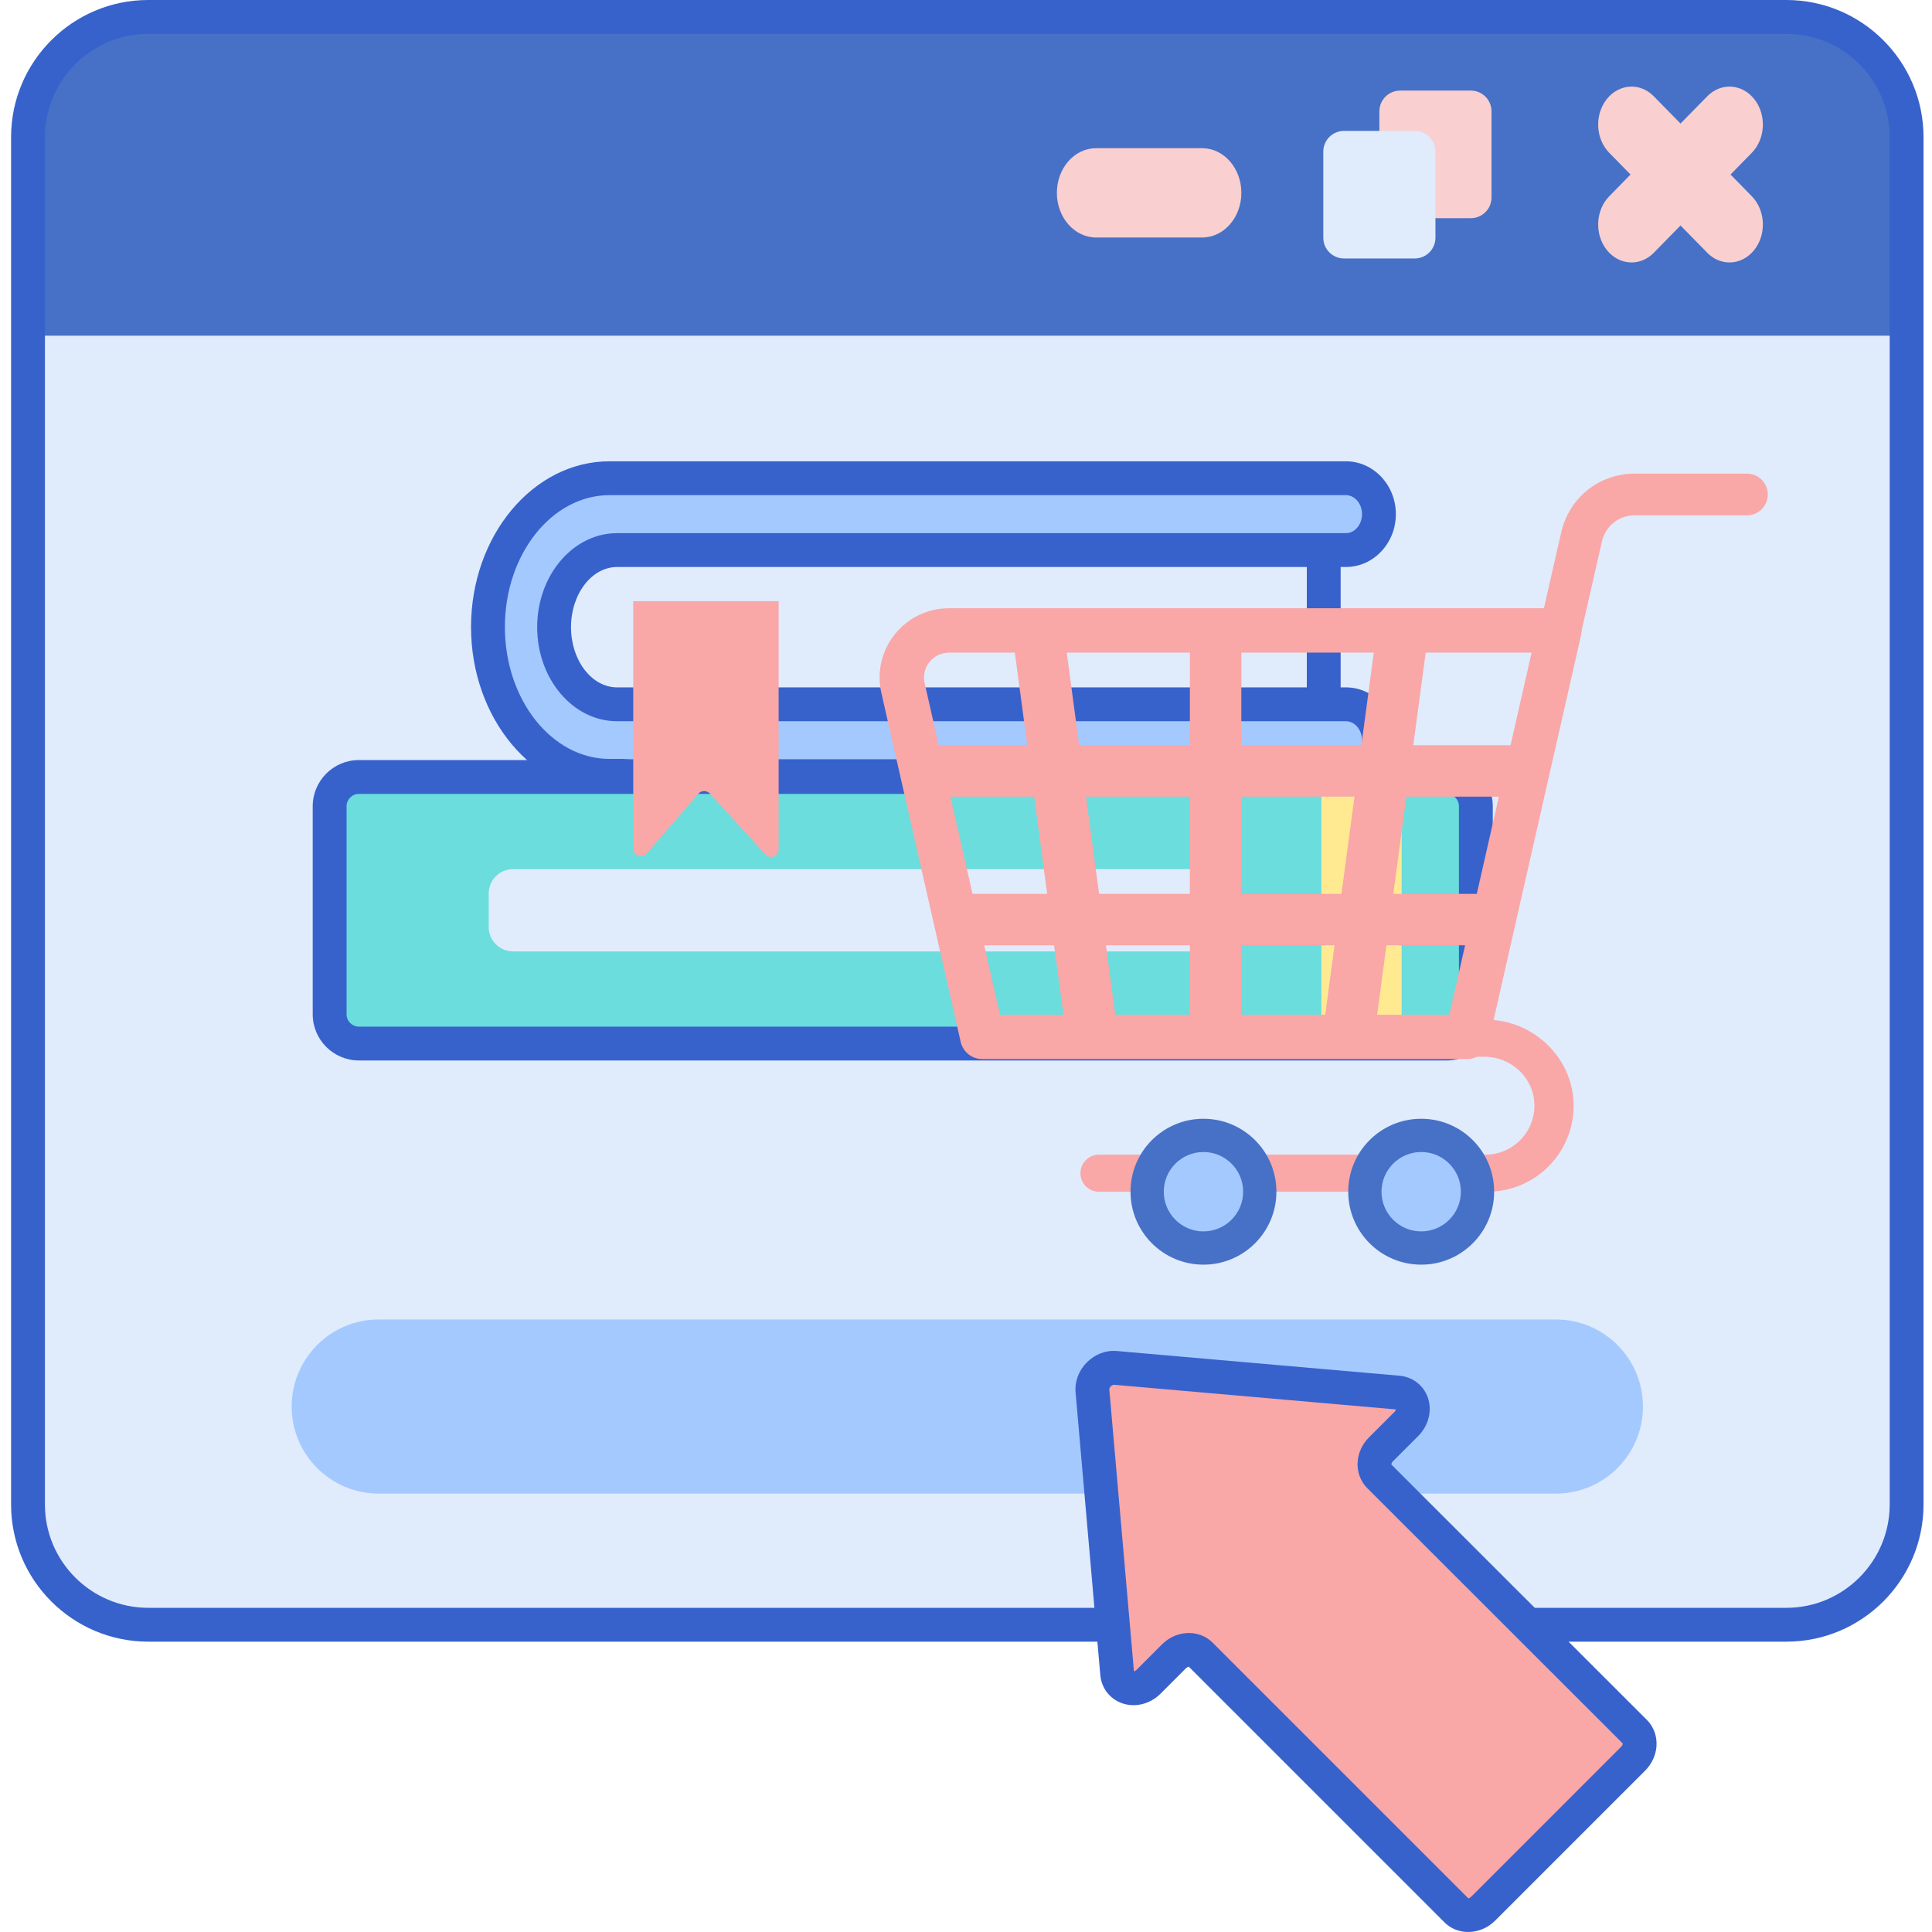 <svg height="456pt" viewBox="-2 0 456 456.618" width="456pt" xmlns="http://www.w3.org/2000/svg"><path d="m419.891 384h-387.16c-15.699 0-28.422-12.723-28.422-28.422v-323.156c0-15.699 12.723-28.422 28.422-28.422h387.16c15.695 0 28.418 12.723 28.418 28.422v323.156c0 15.699-12.723 28.422-28.418 28.422zm0 0" fill="#e0ebfc"/><path d="m448.309 65.051v-32.551c0-15.738-12.688-28.5-28.34-28.5h-387.32c-15.652 0-28.34 12.762-28.34 28.5v46.836h444zm0 0" fill="#4671c6"/><g fill="#f9cfcf"><path d="m406.691 41.25 5.027-5.129c3.242-3.309 3.516-8.98.609-12.668-2.914-3.688-7.891-4.004-11.137-.691l-6.316 6.438-6.316-6.438c-3.246-3.309-8.227-3-11.137.691-2.906 3.688-2.633 9.359.609 12.668l5.027 5.129-5.027 5.129c-3.242 3.309-3.516 8.98-.609 12.668 1.562 1.98 3.715 2.984 5.879 2.984 1.871 0 3.754-.754 5.258-2.293l6.316-6.441 6.316 6.441c1.504 1.539 3.383 2.293 5.258 2.293 2.164 0 4.316-1.004 5.879-2.984 2.906-3.688 2.633-9.359-.609-12.668zm0 0"/><path d="m345.309 51.566h-16.711c-2.703 0-4.898-2.195-4.898-4.898v-20.359c0-2.703 2.195-4.898 4.898-4.898h16.711c2.703 0 4.895 2.195 4.895 4.898v20.359c0 2.707-2.191 4.898-4.895 4.898zm0 0"/><path d="m281.805 56.133h-25.051c-5.125 0-9.277-4.727-9.277-10.555 0-5.832 4.152-10.555 9.277-10.555h25.051c5.125 0 9.277 4.723 9.277 10.555 0 5.828-4.152 10.555-9.277 10.555zm0 0"/></g><path d="m332.055 61.09h-16.711c-2.703 0-4.898-2.195-4.898-4.898v-20.359c0-2.707 2.195-4.898 4.898-4.898h16.711c2.703 0 4.895 2.195 4.895 4.898v20.359c.004 2.703-2.191 4.898-4.895 4.898zm0 0" fill="#e0ebfc"/><path d="m419.891 388h-387.16c-17.879 0-32.422-14.543-32.422-32.422v-323.156c0-17.879 14.543-32.422 32.422-32.422h387.16c17.875 0 32.418 14.543 32.418 32.422v323.156c0 17.879-14.543 32.422-32.418 32.422zm-387.16-380c-13.469 0-24.422 10.957-24.422 24.422v323.156c0 13.465 10.957 24.422 24.422 24.422h387.16c13.461 0 24.418-10.957 24.418-24.422v-323.156c0-13.465-10.957-24.422-24.418-24.422zm0 0" fill="#3762cc"/><path d="m365.418 353h-278.219c-11.363 0-20.57-9.211-20.57-20.57 0-11.363 9.207-20.574 20.57-20.574h278.223c11.359 0 20.57 9.211 20.57 20.574 0 11.359-9.211 20.57-20.574 20.57zm0 0" fill="#a4c9ff"/><path d="m82.512 183.637h257.078c3.816 0 6.91 3.094 6.91 6.914v49.176c0 3.816-3.094 6.91-6.91 6.91h-257.078c-3.816 0-6.91-3.094-6.91-6.91v-49.176c0-3.82 3.094-6.914 6.91-6.914zm0 0" fill="#6bdddd"/><path d="m328.961 246.637h-18.961v-63h18.961zm0 0" fill="#ffea92"/><path d="m339.59 250.637h-257.078c-6.016 0-10.91-4.895-10.91-10.91v-49.176c0-6.02 4.895-10.914 10.91-10.914h257.078c6.016 0 10.91 4.895 10.91 10.914v49.176c0 6.016-4.895 10.91-10.91 10.91zm-257.078-63c-1.605 0-2.91 1.309-2.91 2.914v49.176c0 1.605 1.305 2.91 2.91 2.91h257.078c1.605 0 2.91-1.305 2.91-2.91v-49.176c0-1.605-1.305-2.914-2.91-2.914zm0 0" fill="#3762cc"/><path d="m118.957 205.414h162.906c3.184 0 5.758 2.578 5.758 5.762v7.926c0 3.18-2.574 5.758-5.758 5.758h-162.906c-3.184 0-5.762-2.578-5.762-5.758v-7.926c0-3.184 2.582-5.762 5.762-5.762zm0 0" fill="#e0ebfc"/><path d="m143.543 126.859c-9.648 0-17.469 9.57-17.469 21.375s7.824 21.375 17.469 21.375h167.004v-42.75zm0 0" fill="#e0ebfc"/><path d="m310.547 173.609h-167.004c-11.84 0-21.469-11.383-21.469-25.379 0-13.988 9.629-25.371 21.469-25.371h167.004c2.207 0 4 1.789 4 4v42.746c0 2.211-1.793 4.004-4 4.004zm-167.004-42.75c-7.426 0-13.469 7.793-13.469 17.375s6.043 17.375 13.469 17.375h163.004v-34.75zm0 0" fill="#3762cc"/><path d="m147.035 183.445c-.758 0-1.508-.035-2.254-.086l-3.02.004c-15.848 0-28.742-15.777-28.742-35.172 0-19.395 12.895-35.168 28.742-35.168h174.023c4.309 0 7.812 3.809 7.812 8.492 0 4.68-3.508 8.492-7.812 8.492h-172.242c-8.215 0-14.895 8.176-14.895 18.223 0 10.051 6.68 18.227 14.895 18.227h172.242c4.309 0 7.812 3.812 7.812 8.492 0 4.684-3.504 8.492-7.812 8.492h-168.75zm0 0" fill="#a4c9ff"/><path d="m315.785 187.445h-168.75c-.801 0-1.594-.035-2.383-.086l-2.883.004c-18.059 0-32.75-17.57-32.75-39.168 0-21.598 14.691-39.172 32.742-39.172h174.023c6.516 0 11.812 5.605 11.812 12.492s-5.297 12.492-11.812 12.492h-172.242c-6.008 0-10.895 6.379-10.895 14.223s4.887 14.227 10.895 14.227h172.242c6.516 0 11.812 5.605 11.812 12.492 0 6.891-5.297 12.496-11.812 12.496zm-171.004-8.086c.09 0 .18.004.273.008.656.043 1.312.078 1.98.078h168.75c2.102 0 3.812-2.016 3.812-4.492s-1.711-4.492-3.812-4.492h-172.242c-10.418 0-18.895-9.973-18.895-22.227 0-12.258 8.473-22.227 18.895-22.227h172.242c2.105 0 3.812-2.016 3.812-4.492s-1.707-4.488-3.812-4.488h-174.023c-13.645 0-24.742 13.98-24.742 31.168s11.098 31.172 24.742 31.172l3.012-.008zm0 0" fill="#3762cc"/><path d="m147.355 142.09v58.441c0 1.672 2.082 2.449 3.176 1.184l12.223-14.125c.707-.82 1.973-.836 2.703-.039l13.117 14.387c1.109 1.219 3.145.434 3.145-1.219v-58.629zm0 0" fill="#f9a7a7"/><path d="m348.863 240.996h-119.23c-2.414 0-4.375 1.961-4.375 4.375 0 2.418 1.961 4.375 4.375 4.375h118.852c6.035 0 11.273 4.5 11.816 10.516.613 6.859-4.797 12.641-11.535 12.641h-91.344c-2.418 0-4.375 1.961-4.375 4.375 0 2.418 1.957 4.375 4.375 4.375h91.859c11.086 0 20.102-8.879 20.324-19.914.227-11.402-9.336-20.742-20.742-20.742zm0 0" fill="#f9a7a7"/><path d="m299.363 281.652c0 9.523-7.719 17.242-17.242 17.242-9.52 0-17.238-7.719-17.238-17.242 0-9.52 7.719-17.238 17.238-17.238 9.523 0 17.242 7.719 17.242 17.238zm0 0" fill="#4671c6"/><path d="m350.824 281.652c0 9.523-7.719 17.242-17.238 17.242-9.523 0-17.242-7.719-17.242-17.242 0-9.52 7.719-17.238 17.242-17.238 9.52 0 17.238 7.719 17.238 17.238zm0 0" fill="#4671c6"/><path d="m282.121 291.035c-5.172 0-9.379-4.211-9.379-9.383s4.207-9.379 9.379-9.379c5.176 0 9.383 4.207 9.383 9.379s-4.207 9.383-9.383 9.383zm0 0" fill="#a4c9ff"/><path d="m333.586 291.035c-5.172 0-9.383-4.211-9.383-9.383s4.211-9.379 9.383-9.379c5.172 0 9.379 4.207 9.379 9.379s-4.207 9.383-9.379 9.383zm0 0" fill="#a4c9ff"/><path d="m345.383 246.332c-.363 0-.73-.039-1.102-.125-2.652-.602-4.312-3.246-3.707-5.898l26.117-114.531c1.859-8.148 8.992-13.836 17.344-13.836h26.535c2.723 0 4.926 2.203 4.926 4.926 0 2.719-2.207 4.926-4.926 4.926h-26.535c-3.727 0-6.91 2.535-7.738 6.172l-26.117 114.535c-.52 2.285-2.551 3.832-4.797 3.832zm0 0" fill="#f9a7a7"/><path d="m370.34 145.73c-.992-1.246-2.5-1.969-4.094-1.969h-144.27c-5.008 0-9.676 2.246-12.805 6.164-3.125 3.914-4.281 8.961-3.172 13.848l18.742 82.457c.539 2.387 2.66 4.078 5.109 4.078h114.562c2.445 0 4.566-1.691 5.109-4.078l21.832-96.07c.355-1.551-.02-3.184-1.016-4.43zm-55.605 65.531h-23.664v-22.977h26.746zm15.344-22.977h21.863l-5.219 22.977h-19.727zm-107.758 0h19.789l3.078 22.977h-17.648zm32.051 0h24.539v22.977h-21.457zm-1.625-12.156-2.934-21.887h29.102v21.887zm26.168 47.289v16.41h-17.633l-2.199-16.41zm12.156 0h22.035l-2.199 16.41h-19.836zm0-47.289v-21.887h31.309l-2.934 21.887zm-73.707-19.668c1.129-1.41 2.809-2.219 4.613-2.219h15.57l2.934 21.887h-20.922l-3.336-14.676c-.402-1.762.016-3.578 1.141-4.992zm12.941 66.957h16.516l2.199 16.41h-14.984zm92.863 16.41 2.199-16.41h18.594l-3.73 16.41zm31.539-63.699h-22.996l2.934-21.887h25.035zm0 0" fill="#f9a7a7"/><path d="m255.887 328.738 5.836 66.77c.312 3.586 4.648 4.734 7.418 1.973l5.996-5.996c1.863-1.863 4.695-2.055 6.324-.426l60.461 60.461c1.629 1.629 4.461 1.438 6.324-.426l35.438-35.441c1.867-1.863 2.055-4.695.426-6.324l-60.461-60.461c-1.629-1.629-1.438-4.461.426-6.324l5.996-5.996c2.766-2.762 1.613-7.102-1.973-7.414l-66.77-5.84c-2.957-.258-5.699 2.488-5.441 5.445zm0 0" fill="#f9a7a7"/><path d="m344.691 456.617c-2.062 0-4.082-.75-5.598-2.27l-60.461-60.461c.016.047-.332.09-.668.426l-6 5.996c-2.469 2.473-6.066 3.34-9.164 2.219-2.855-1.043-4.793-3.594-5.062-6.668l-5.84-66.773c-.227-2.594.75-5.18 2.672-7.105 1.926-1.922 4.512-2.91 7.105-2.672l66.77 5.836c3.074.27 5.629 2.211 6.668 5.062 1.125 3.094.254 6.691-2.215 9.168l-6 5.996c-.336.336-.379.684-.359.773l60.395 60.359c1.594 1.59 2.418 3.84 2.262 6.172-.145 2.16-1.102 4.223-2.688 5.809l-35.438 35.438c-1.785 1.793-4.109 2.695-6.379 2.695zm-66.012-70.668c2.125 0 4.145.816 5.605 2.281l60.465 60.461c-.02-.047.332-.09.668-.426l35.438-35.441c.336-.336.383-.684.359-.773l-60.395-60.355c-1.59-1.594-2.414-3.844-2.258-6.172.145-2.16 1.098-4.227 2.684-5.812l5.996-5.992c.246-.25.336-.469.355-.613l-66.617-5.828c-.195 0-.512.125-.75.359-.234.234-.379.539-.359.75l5.824 66.621c.145-.023.367-.109.617-.359l5.996-5.996c1.586-1.586 3.648-2.539 5.809-2.684.188-.012.375-.02.562-.02zm0 0" fill="#3762cc"/></svg>